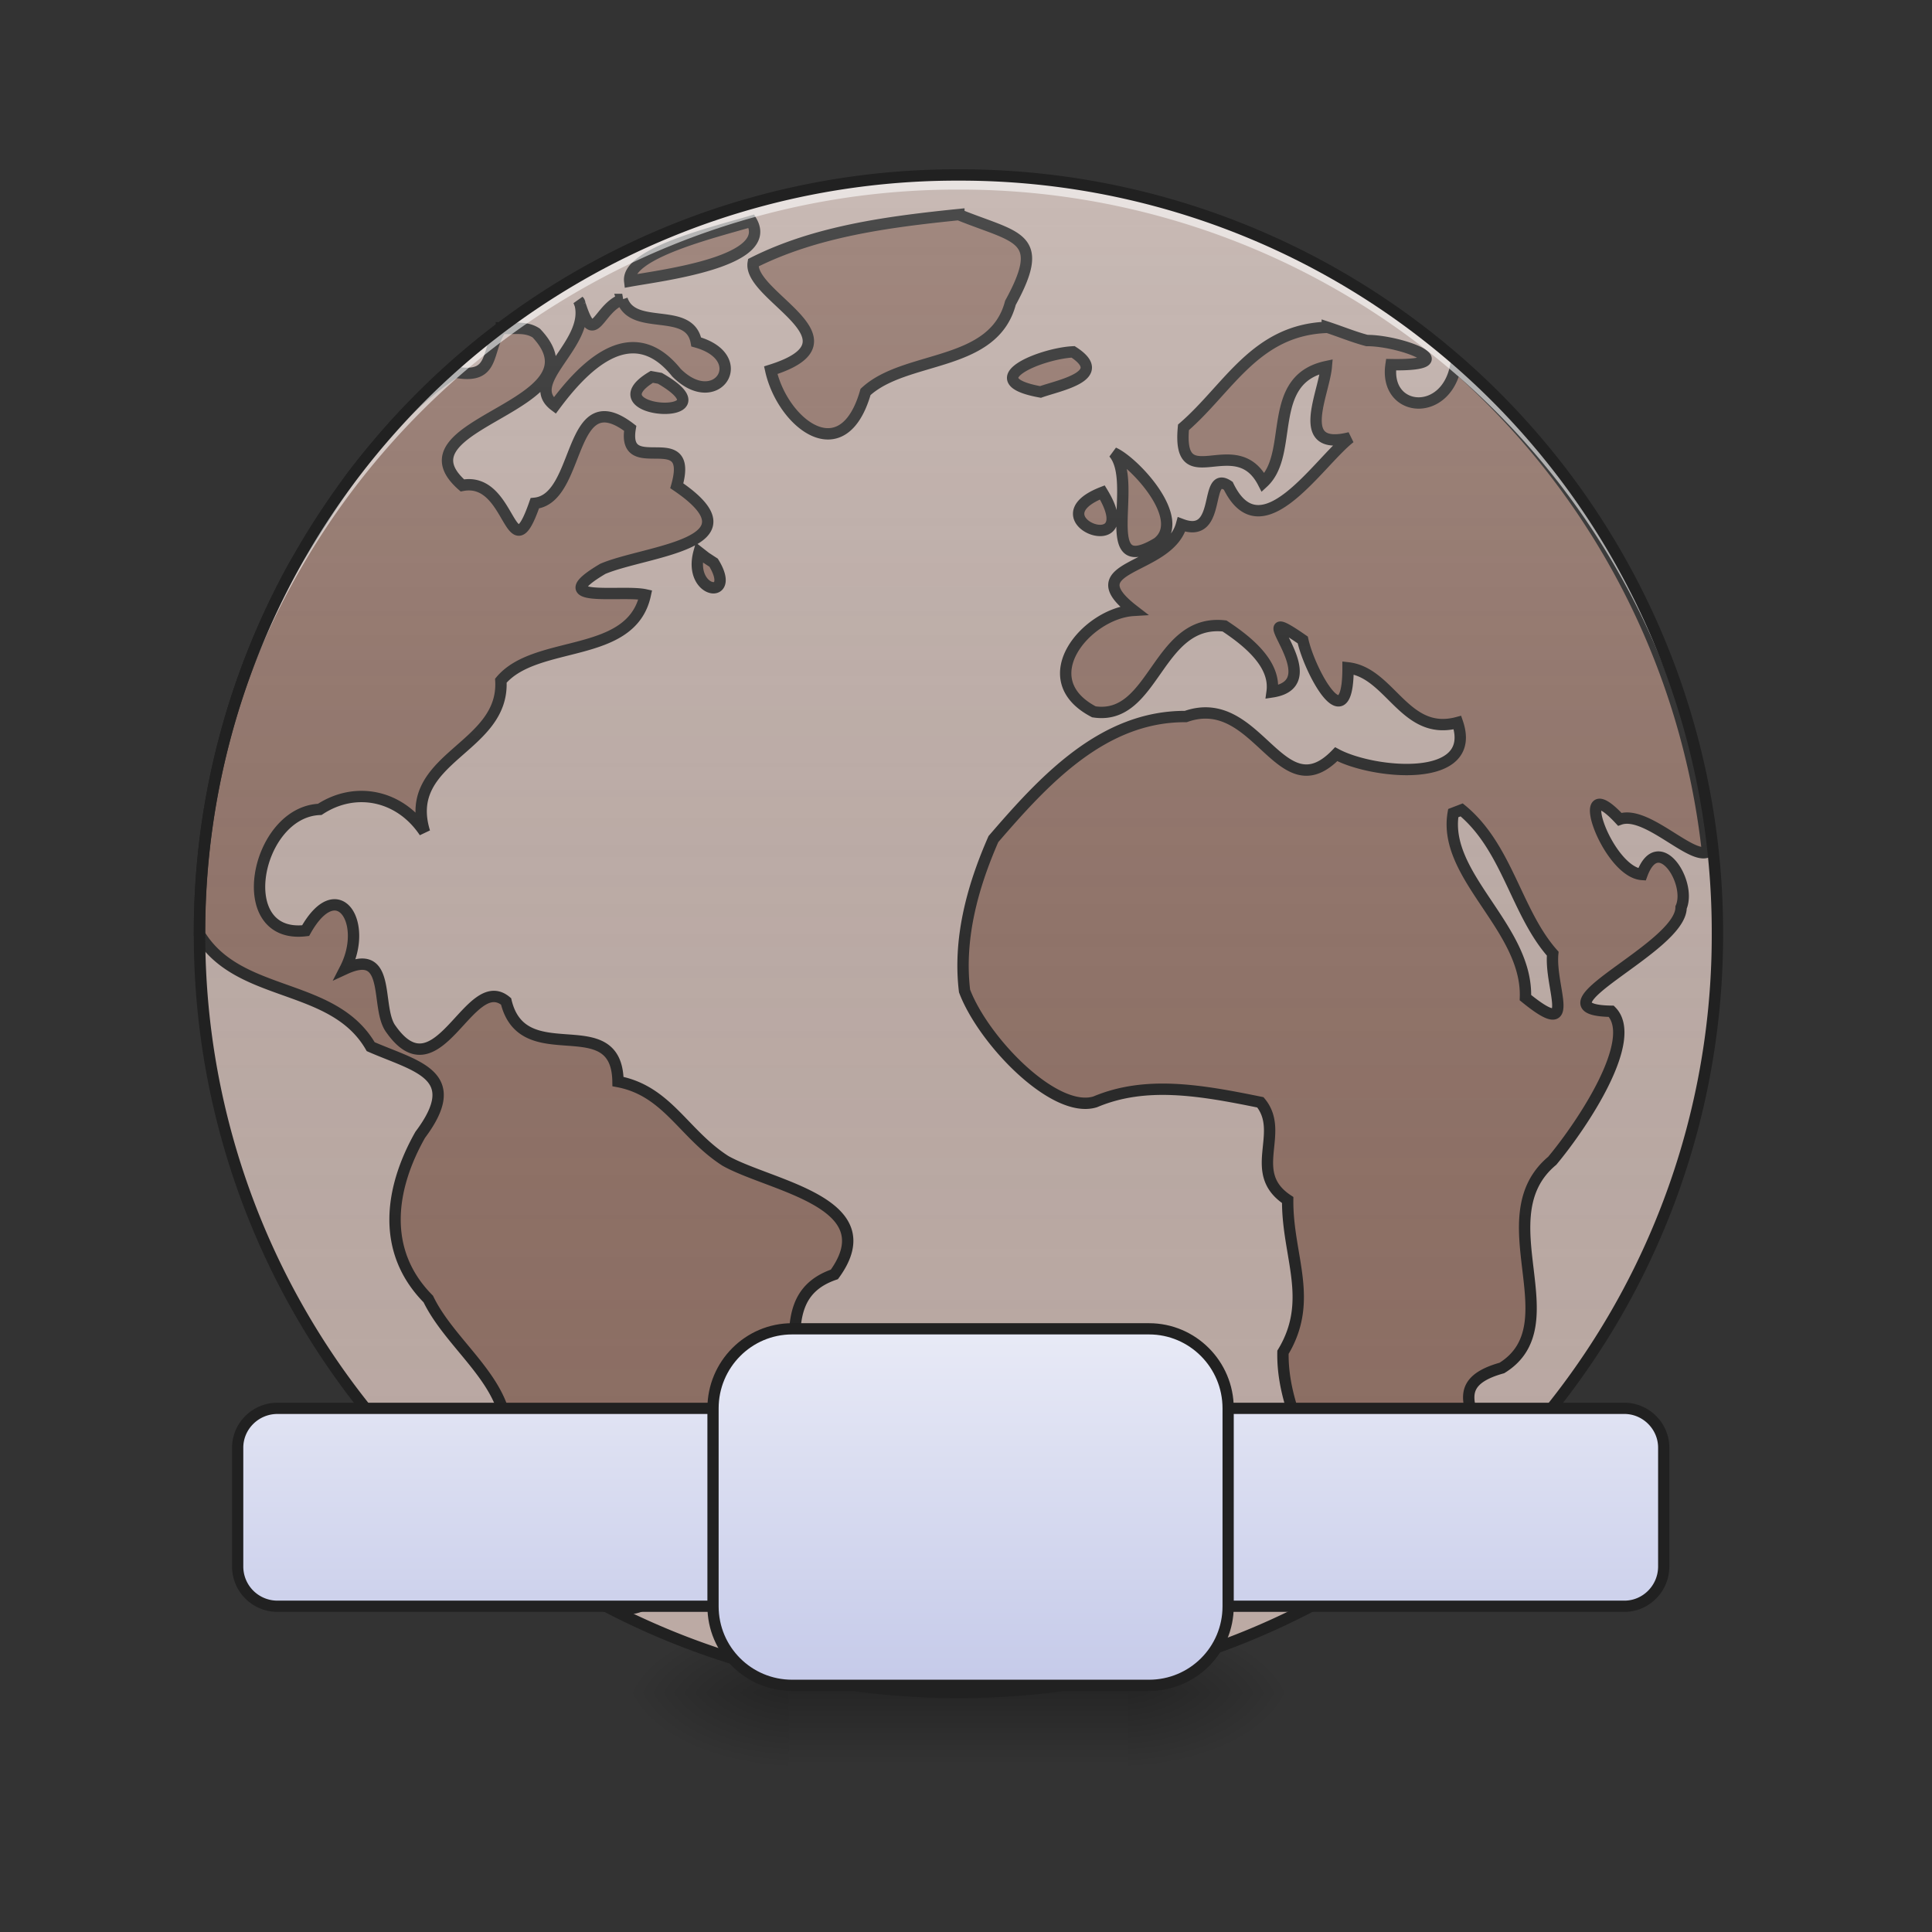 <svg xmlns="http://www.w3.org/2000/svg" width="16pt" height="16pt" viewBox="0 0 16 16"><rect x="0" y="0" width="16" height="16" fill="#333333" stroke="none"/><defs><radialGradient id="a" gradientUnits="userSpaceOnUse" cx="450.909" cy="189.579" fx="450.909" fy="189.579" r="21.167" gradientTransform="matrix(0 -.039 -.07 0 22.51 31.798)"><stop offset="0" stop-opacity=".314"/><stop offset=".222" stop-opacity=".275"/><stop offset="1" stop-opacity="0"/></radialGradient><radialGradient id="b" gradientUnits="userSpaceOnUse" cx="450.909" cy="189.579" fx="450.909" fy="189.579" r="21.167" gradientTransform="matrix(0 .039 .07 0 -6.633 -3.764)"><stop offset="0" stop-opacity=".314"/><stop offset=".222" stop-opacity=".275"/><stop offset="1" stop-opacity="0"/></radialGradient><radialGradient id="c" gradientUnits="userSpaceOnUse" cx="450.909" cy="189.579" fx="450.909" fy="189.579" r="21.167" gradientTransform="matrix(0 -.039 .07 0 -6.633 31.798)"><stop offset="0" stop-opacity=".314"/><stop offset=".222" stop-opacity=".275"/><stop offset="1" stop-opacity="0"/></radialGradient><radialGradient id="d" gradientUnits="userSpaceOnUse" cx="450.909" cy="189.579" fx="450.909" fy="189.579" r="21.167" gradientTransform="matrix(0 .039 -.07 0 22.51 -3.764)"><stop offset="0" stop-opacity=".314"/><stop offset=".222" stop-opacity=".275"/><stop offset="1" stop-opacity="0"/></radialGradient><linearGradient id="e" gradientUnits="userSpaceOnUse" x1="255.323" y1="233.5" x2="255.323" y2="254.667" gradientTransform="matrix(.007 0 0 .031 5.985 6.72)"><stop offset="0" stop-opacity=".275"/><stop offset="1" stop-opacity="0"/></linearGradient><linearGradient id="f" gradientUnits="userSpaceOnUse" x1="254" y1="233.5" x2="254" y2="-168.667" gradientTransform="matrix(.031 0 0 .031 0 6.72)"><stop offset="0" stop-color="#585858" stop-opacity="0"/><stop offset="1" stop-color="#fafafa" stop-opacity=".196"/></linearGradient><linearGradient id="g" gradientUnits="userSpaceOnUse" x1="254" y1="233.5" x2="254" y2="138.25"><stop offset="0" stop-color="#c5cae9"/><stop offset="1" stop-color="#e8eaf6"/></linearGradient><linearGradient id="h" gradientUnits="userSpaceOnUse" x1="254" y1="233.5" x2="254" y2="138.25"><stop offset="0" stop-color="#c5cae9"/><stop offset="1" stop-color="#e8eaf6"/></linearGradient></defs><path d="M9.344 14.016h1.324v-.66H9.344zm0 0" fill="url(#a)"/><path d="M6.531 14.016h-1.32v.664h1.32zm0 0" fill="url(#b)"/><path d="M6.531 14.016h-1.32v-.66h1.32zm0 0" fill="url(#c)"/><path d="M9.344 14.016h1.324v.664H9.344zm0 0" fill="url(#d)"/><path d="M6.531 13.852h2.813v.78H6.53zm0 0" fill="url(#e)"/><path d="M7.938 1.45a6.283 6.283 0 1 1 0 12.566 6.285 6.285 0 0 1-6.286-6.282A6.286 6.286 0 0 1 7.937 1.45zm0 0" fill="#bcaaa4"/><path d="M7.941 1.777c-.578.059-1.183.137-1.703.399-.047.277.942.64.145.89.097.438.597.836.785.18.332-.308 1.059-.2 1.2-.738.304-.555.054-.535-.427-.73zm-1.718.055c-.305.09-1.035.266-1.008.496.258-.047 1.203-.16 1.008-.496zm-1.07.648c-.204.075-.231.407-.348.043.082.332-.477.637-.211.836.215-.289.625-.75 1.008-.273.332.332.628-.125.164-.254-.055-.3-.524-.082-.614-.352zm-.348.043c-.004-.011-.004-.023-.012-.03l.012.03zm6.187.188c-.597.02-.816.504-1.191.828-.055.582.433.016.66.457.262-.242.016-.851.523-.96-.02.23-.27.706.196.589-.266.207-.735.965-1.008.398-.207-.14-.043.45-.387.32-.105.387-.894.329-.398.712-.383.023-.852.566-.328.84.504.078.52-.774 1.082-.711.25.164.422.343.394.546.516-.078-.285-.804.254-.43.055.255.375.852.375.231.352.04.469.57.906.453.176.512-.699.426-1.004.262-.464.48-.648-.523-1.246-.312-.687-.004-1.175.53-1.593 1.015-.18.41-.29.836-.239 1.258.157.414.746 1.023 1.082.918.418-.176.868-.098 1.368.004.21.254-.118.582.226.809-.004.464.223.828-.039 1.261-.012.653.523 1.176.46 1.836.462-.195.938-.5 1.028-.996.325-.2-.261-.547.325-.71.582-.36-.145-1.247.417-1.716.25-.3.72-1.004.489-1.238-.7-.012.578-.52.578-.86.09-.206-.188-.644-.324-.273-.293-.02-.594-.898-.184-.457.219-.078.59.336.727.27a6.277 6.277 0 0 0-2.086-4.02c-.086.43-.594.38-.535-.015.625.011.09-.2-.2-.2-.113-.03-.218-.074-.328-.11zm-6.84.008c-.132.187-.043.426-.382.363a2.526 2.526 0 0 0-.403.332c-.16.168-.312.348-.453.531-.172.239-.324.489-.476.735a6.276 6.276 0 0 0-.786 3.054v.004c.325.535 1.106.39 1.418.93.375.164.785.23.41.73-.25.442-.328.961.067 1.36.215.445.805.77.61 1.336.152.3.265.5.273.828.078.062.172.137.265.2.086.054.176.1.266.151.223.094.437.082.559-.23.683-.113.156-1.07.738-1.219.644-.215-.008-1.043.652-1.27.434-.597-.527-.73-.902-.94-.348-.223-.48-.579-.89-.657-.009-.617-.786-.078-.927-.664-.304-.254-.562.785-.953.23-.133-.175.012-.68-.379-.5.196-.382-.062-.789-.328-.316-.62.074-.414-.984.117-1.004.297-.195.665-.117.868.188-.192-.621.664-.688.632-1.254.293-.348 1.079-.172 1.196-.711-.196-.043-.84.074-.352-.215.356-.152 1.328-.203.613-.688.145-.515-.457-.05-.386-.476-.52-.399-.403.582-.79.621-.21.605-.187-.227-.6-.148-.595-.524 1.194-.649.612-1.262-.09-.059-.191-.031-.289-.04zm4.735.195c-.262.012-.813.234-.27.332.153-.055.578-.133.27-.332zm-3.489.207c-.515.309.704.379.067.012zm3.825.629c.215.246-.153 1.059.363.746.254-.195-.195-.672-.363-.746zm-.094.328c-.582.227.351.578 0 0zm-3.34.496c-.094.344.316.403.121.086l-.066-.043zm6.316 2.133c.38.313.45.848.754 1.191-.027.286.215.723-.226.364.02-.578-.688-1.004-.598-1.528zm0 0" fill="#8d6e63" stroke-width=".094" stroke-linecap="round" stroke="#212121"/><path d="M7.938 1.45a6.283 6.283 0 1 1 0 12.566 6.285 6.285 0 0 1-6.286-6.282A6.286 6.286 0 0 1 7.937 1.45zm0 0" fill="url(#f)"/><path d="M7.938 1.45a6.27 6.27 0 0 0-6.286 6.284v.059A6.273 6.273 0 0 1 7.937 1.57a6.27 6.27 0 0 1 6.286 6.223v-.059A6.27 6.27 0 0 0 7.937 1.45zm0 0" fill="#fff" fill-opacity=".588"/><path d="M7.938 1.402a6.318 6.318 0 0 0-6.333 6.332 6.318 6.318 0 0 0 6.332 6.329 6.318 6.318 0 0 0 6.333-6.329 6.318 6.318 0 0 0-6.332-6.332zm0 .094a6.223 6.223 0 0 1 6.238 6.238 6.222 6.222 0 0 1-6.239 6.235A6.222 6.222 0 0 1 1.7 7.734a6.223 6.223 0 0 1 6.239-6.238zm0 0" fill="#212121"/><path d="M74.118 159.464h359.84c5.75 0 10.5 4.75 10.5 10.5v31.746c0 5.875-4.75 10.624-10.5 10.624H74.119a10.615 10.615 0 0 1-10.624-10.624v-31.747c0-5.75 4.75-10.499 10.624-10.499zm0 0" transform="matrix(.031 0 0 .031 0 6.72)" fill="url(#g)" stroke-width="3" stroke-linecap="square" stroke-linejoin="bevel" stroke="#212121"/><path d="M211.605 138.216h95.366c11.624 0 21.123 9.5 21.123 21.248v52.87c0 11.75-9.5 21.123-21.123 21.123h-95.366c-11.624 0-21.123-9.374-21.123-21.123v-52.87c0-11.749 9.499-21.248 21.123-21.248zm0 0" transform="matrix(.031 0 0 .031 0 6.72)" fill="url(#h)" stroke-width="3" stroke-linecap="square" stroke-linejoin="bevel" stroke="#212121"/></svg>
